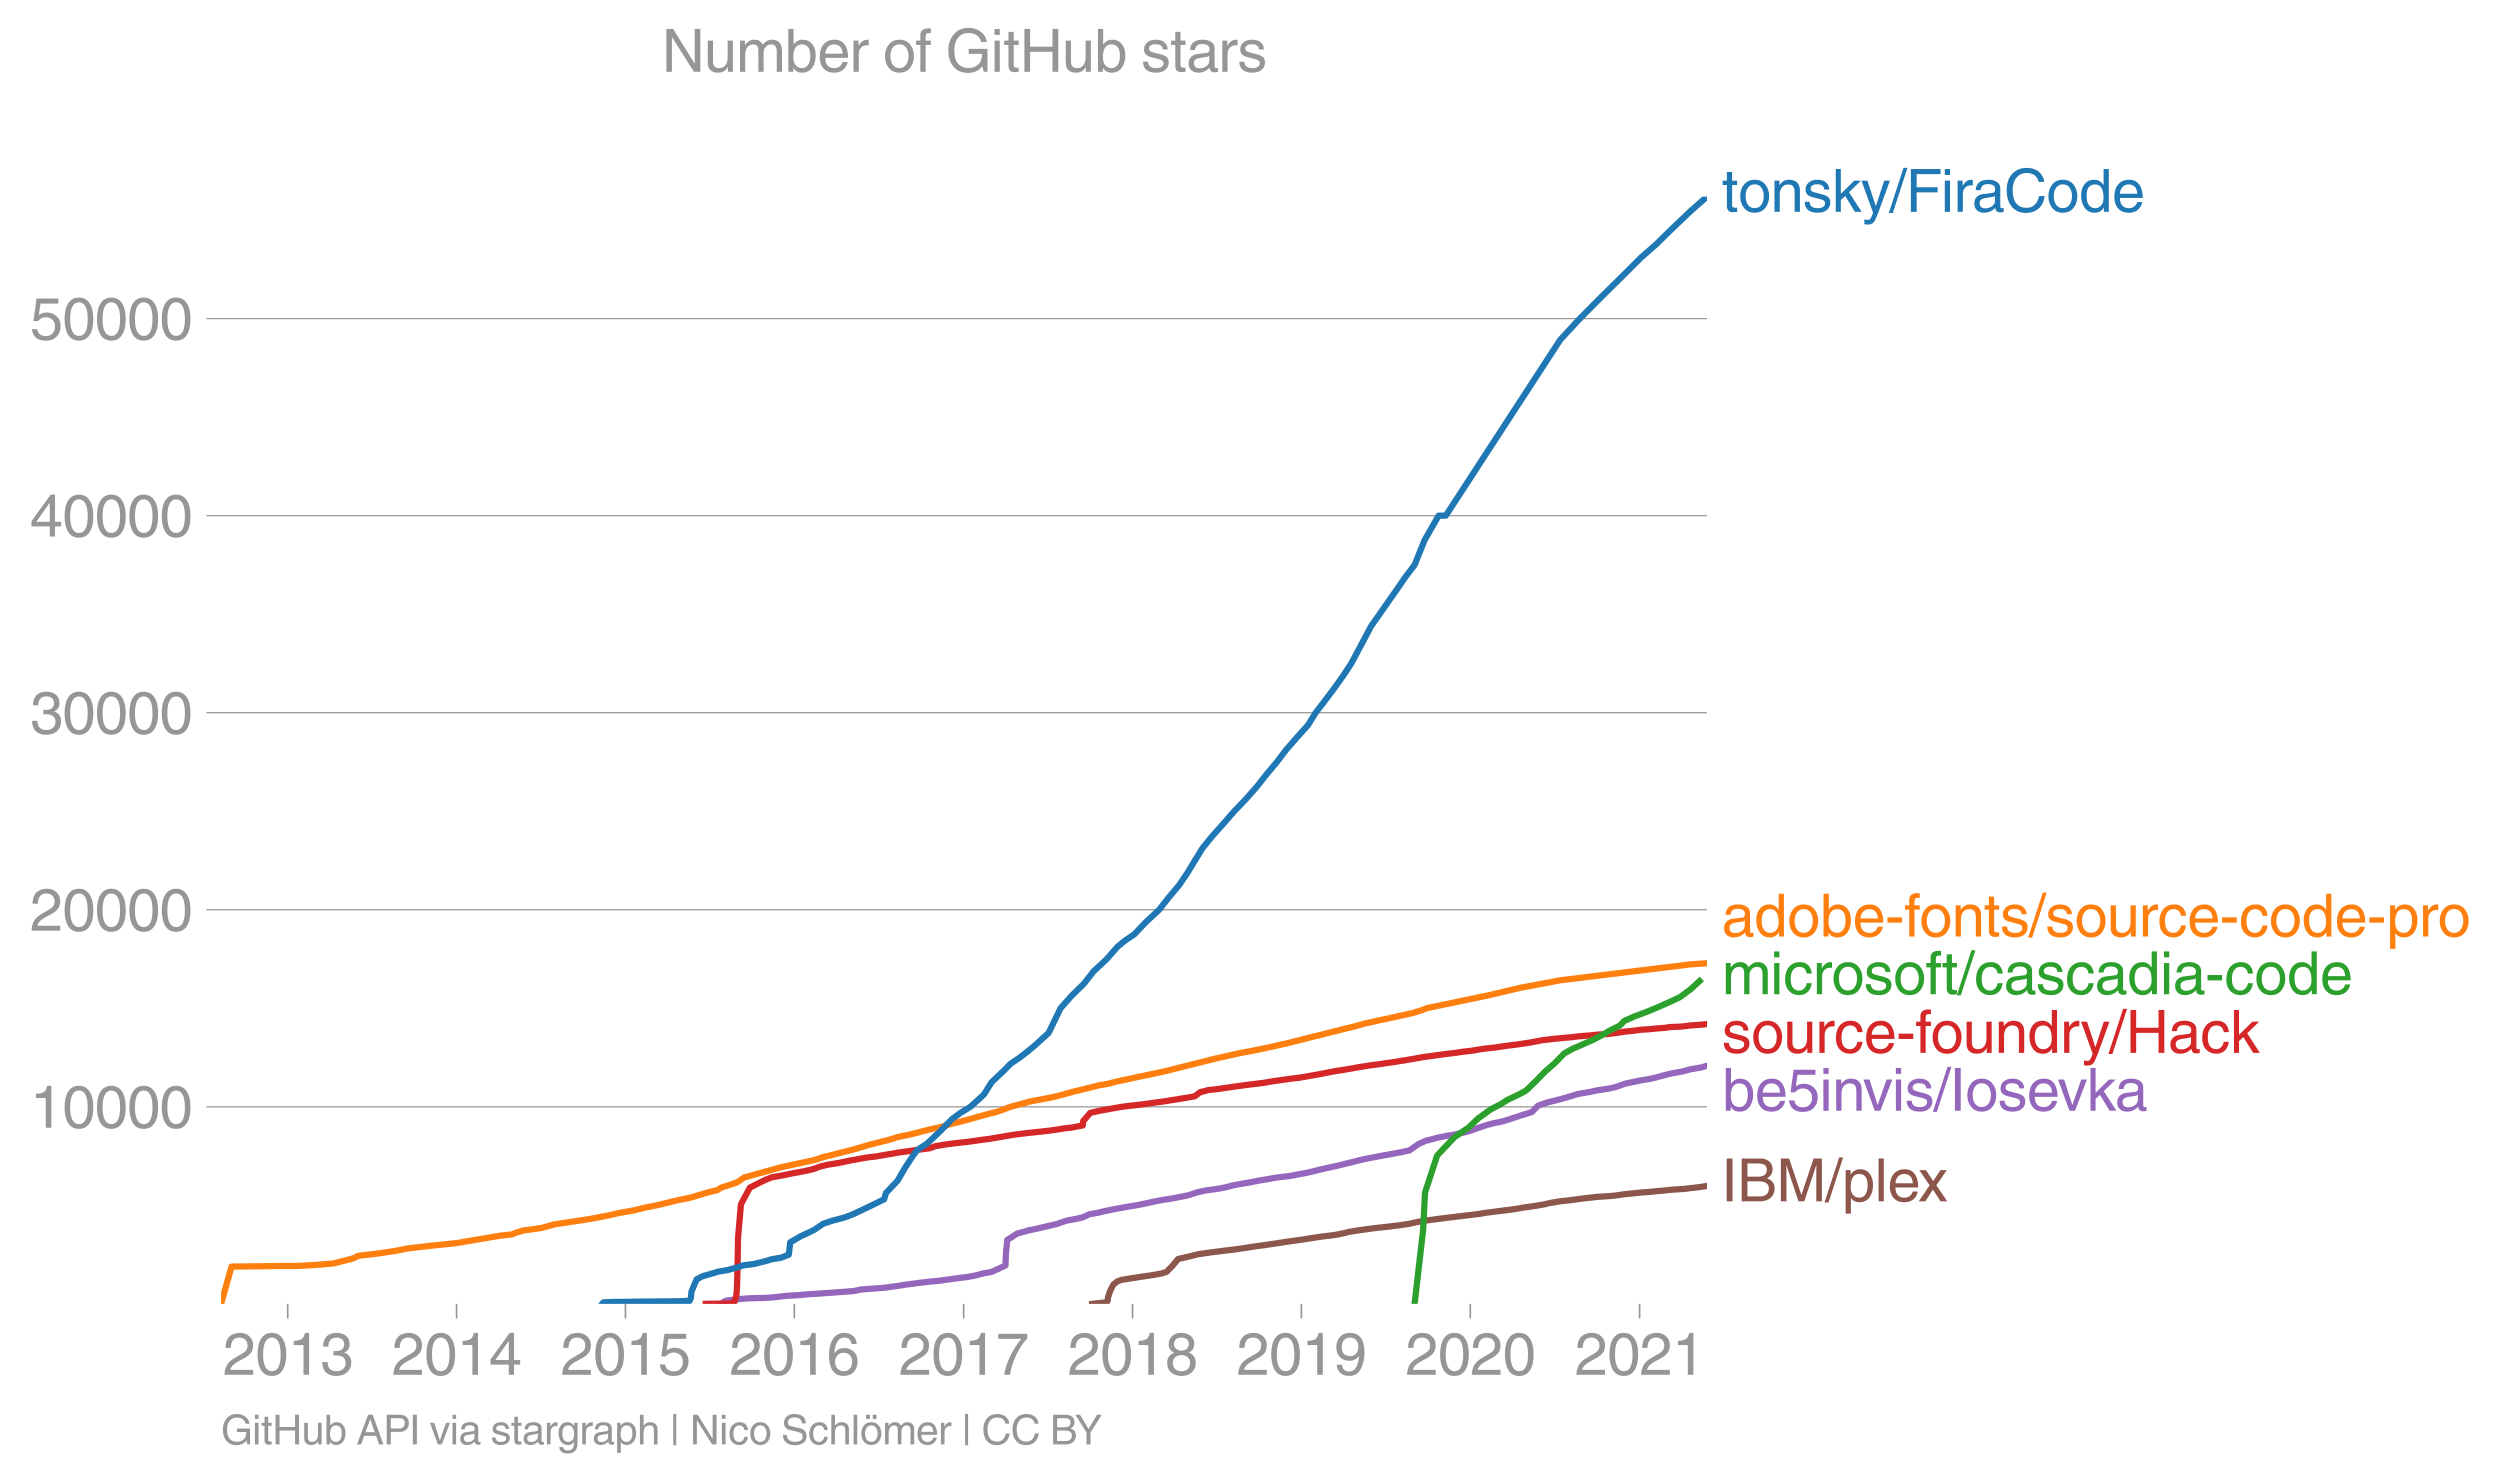 <svg height="475.301" viewBox="0 0 600.828 356.476" width="801.104" xmlns="http://www.w3.org/2000/svg" xmlns:xlink="http://www.w3.org/1999/xlink"><defs><style>*{stroke-linecap:butt;stroke-linejoin:round}</style></defs><g id="figure_1"><path d="M0 356.476h600.828V0H0z" style="fill:none" id="patch_1"/><g id="axes_1"><path d="M53.127 313.361h357.12V47.25H53.127z" style="fill:none" id="patch_2"/><path clip-path="url(#pe88dd076d2)" d="m262.478 313.361 1.673-.19 1.823-.193.245-.384.062-.772.5-1.539.777-1.54.952-.771 1.031-.384 2.444-.388 2.46-.384 2.596-.383 2.133-.384 1.207-.388 1.486-1.544 1.255-1.54 3.334-.771 1.555-.384 2.612-.388 3.006-.384 3.221-.383 2.588-.384 2.492-.388 2.845-.384 2.579-.384 2.427-.383 2.928-.389 2.35-.383 2.558-.384 3.13-.383 2.02-.389 1.567-.383 2.445-.389 2.802-.383 1.562-.195 1.857-.194 3.134-.383 2.604-.384 1.686-.384 2.271-.388 2.835-.383 3.097-.389 3.21-.383 3.216-.389 2.469-.383 3.009-.384 3.09-.384 2.244-.388 2.701-.384 2.374-.388 1.658-.384 2.382-.388 2.418-.265 1.847-.265 2.271-.275 2.461-.275 2.644-.156 1.671-.161 2.23-.322 2.004-.19 1.753-.194 2.158-.151 1.416-.156 2.08-.176 1.433-.175 3.29-.208 1.687-.213 2.274-.256 1.607-.256" style="fill:none;stroke:#8c564b;stroke-linecap:square;stroke-width:1.5" id="line2d_1"/><g id="matplotlib.axis_1"><g id="xtick_1"><g id="line2d_2"><defs><path d="M0 0v3.5" id="mf2383a4d80" style="stroke:#969696;stroke-width:.4"/></defs><use style="fill:#969696;stroke:#969696;stroke-width:.4" x="69.142" xlink:href="#mf2383a4d80" y="313.361"/></g><g style="fill:#969696" transform="matrix(.14 0 0 -.14 53.571 330.41)" id="text_1"><defs><path d="M281 2888q0 793 409 1202 410 410 1148 410 618 0 1012-375t394-969q0-462-227-780-226-317-667-557l-775-425q-684-375-775-863h2444V0H166q25 634 275 1056t781 728l806 469q322 185 469 383t147 545q0 344-241 578-240 235-650 235-453 0-678-299-225-298-231-807H281z" id="HelveticaWorld-Regular-32" transform="scale(.016)"/><path d="M2719 2188q0 903-239 1354-239 452-702 452-453 0-697-452-243-451-243-1354 0-875 240-1340 241-464 700-464 463 0 702 448 239 449 239 1356zm603 0q0-1107-400-1709-400-601-1144-601-772 0-1156 623-384 624-384 1687 0 1090 393 1701 394 611 1147 611 744 0 1144-608t400-1704z" id="HelveticaWorld-Regular-30" transform="scale(.016)"/><path d="M2297 0h-600v3194H647v447q550 18 818 176 269 158 391 683h441V0z" id="HelveticaWorld-Regular-31" transform="scale(.016)"/><path d="M1434 2559q141-12 294-12 397 0 626 183 230 183 230 554 0 300-214 505t-617 205q-447 0-655-263-207-262-220-703H325q0 703 369 1087 369 385 1084 385 635 0 1013-327 378-326 378-857 0-685-578-928v-13q750-256 750-1050 0-634-422-1041-422-406-1197-406-634 0-1044 333-409 333-459 1164h581q13-519 256-755 244-236 703-236 444 0 713 247t269 622q0 410-257 619-256 209-793 209-128 0-257-6v484z" id="HelveticaWorld-Regular-33" transform="scale(.016)"/></defs><use xlink:href="#HelveticaWorld-Regular-32"/><use x="55.615" xlink:href="#HelveticaWorld-Regular-30"/><use x="111.23" xlink:href="#HelveticaWorld-Regular-31"/><use x="166.846" xlink:href="#HelveticaWorld-Regular-33"/></g></g><g id="xtick_2"><use style="fill:#969696;stroke:#969696;stroke-width:.4" x="109.727" xlink:href="#mf2383a4d80" y="313.361" id="line2d_3"/><g style="fill:#969696" transform="matrix(.14 0 0 -.14 94.157 330.41)" id="text_2"><defs><path d="M678 1581h1447v2041h-12L678 1581zm2010-487V0h-563v1094H159v550l2063 2856h466V1581h659v-487h-659z" id="HelveticaWorld-Regular-34" transform="scale(.016)"/></defs><use xlink:href="#HelveticaWorld-Regular-32"/><use x="55.615" xlink:href="#HelveticaWorld-Regular-30"/><use x="111.23" xlink:href="#HelveticaWorld-Regular-31"/><use x="166.846" xlink:href="#HelveticaWorld-Regular-34"/></g></g><g id="xtick_3"><use style="fill:#969696;stroke:#969696;stroke-width:.4" x="150.312" xlink:href="#mf2383a4d80" y="313.361" id="line2d_4"/><g style="fill:#969696" transform="matrix(.14 0 0 -.14 134.742 330.41)" id="text_3"><defs><path d="M941 2619q372 281 872 281 606 0 1042-403t436-1038q0-690-421-1139-420-448-1179-448-660 0-1041 323-381 324-444 918h582q43-363 284-555t669-192q415 0 681 287 266 288 266 735 0 456-279 731-278 275-718 275-500 0-835-428l-484 25 337 2406h2332v-544H1131L941 2619z" id="HelveticaWorld-Regular-35" transform="scale(.016)"/></defs><use xlink:href="#HelveticaWorld-Regular-32"/><use x="55.615" xlink:href="#HelveticaWorld-Regular-30"/><use x="111.23" xlink:href="#HelveticaWorld-Regular-31"/><use x="166.846" xlink:href="#HelveticaWorld-Regular-35"/></g></g><g id="xtick_4"><use style="fill:#969696;stroke:#969696;stroke-width:.4" x="190.898" xlink:href="#mf2383a4d80" y="313.361" id="line2d_5"/><g style="fill:#969696" transform="matrix(.14 0 0 -.14 175.327 330.41)" id="text_4"><defs><path d="M903 1381q0-440 262-719 263-278 685-278 403 0 642 284 239 285 239 748 0 403-236 675t-670 272q-422 0-672-266t-250-716zm1766 1922q-63 344-255 517-192 174-520 174-519 0-791-507-272-506-278-1159l13-12q359 553 1068 553 566 0 988-375t422-1053q0-672-400-1118-400-445-1078-445-782 0-1188 556-406 557-406 1660 0 1062 415 1734 416 672 1247 672 538 0 910-321 372-320 403-876h-550z" id="HelveticaWorld-Regular-36" transform="scale(.016)"/></defs><use xlink:href="#HelveticaWorld-Regular-32"/><use x="55.615" xlink:href="#HelveticaWorld-Regular-30"/><use x="111.23" xlink:href="#HelveticaWorld-Regular-31"/><use x="166.846" xlink:href="#HelveticaWorld-Regular-36"/></g></g><g id="xtick_5"><use style="fill:#969696;stroke:#969696;stroke-width:.4" x="231.594" xlink:href="#mf2383a4d80" y="313.361" id="line2d_6"/><g style="fill:#969696" transform="matrix(.14 0 0 -.14 216.024 330.41)" id="text_5"><defs><path d="M238 4403h3109v-494q-641-653-1172-1766Q1644 1031 1497 0H878q94 850 622 1954 528 1105 1213 1899H238v550z" id="HelveticaWorld-Regular-37" transform="scale(.016)"/></defs><use xlink:href="#HelveticaWorld-Regular-32"/><use x="55.615" xlink:href="#HelveticaWorld-Regular-30"/><use x="111.23" xlink:href="#HelveticaWorld-Regular-31"/><use x="166.846" xlink:href="#HelveticaWorld-Regular-37"/></g></g><g id="xtick_6"><use style="fill:#969696;stroke:#969696;stroke-width:.4" x="272.18" xlink:href="#mf2383a4d80" y="313.361" id="line2d_7"/><g style="fill:#969696" transform="matrix(.14 0 0 -.14 256.609 330.41)" id="text_6"><defs><path d="M1766 2597q347 0 573 198 227 199 227 527 0 294-218 483-217 189-620 189-359 0-555-199-195-198-195-504 0-328 244-511t544-183zm6-484q-434 0-681-241t-247-591q0-403 250-650t712-247q410 0 655 247t245 657q0 350-245 587-245 238-689 238zm1378 1228q0-678-578-947 397-178 567-471 170-292 170-623 0-641-413-1032-412-390-1112-390-612 0-1076 336T244 1306q0 763 762 1082-609 243-609 875 0 531 361 884t1001 353q641 0 1016-333t375-826z" id="HelveticaWorld-Regular-38" transform="scale(.016)"/></defs><use xlink:href="#HelveticaWorld-Regular-32"/><use x="55.615" xlink:href="#HelveticaWorld-Regular-30"/><use x="111.23" xlink:href="#HelveticaWorld-Regular-31"/><use x="166.846" xlink:href="#HelveticaWorld-Regular-38"/></g></g><g id="xtick_7"><use style="fill:#969696;stroke:#969696;stroke-width:.4" x="312.765" xlink:href="#mf2383a4d80" y="313.361" id="line2d_8"/><g style="fill:#969696" transform="matrix(.14 0 0 -.14 297.194 330.41)" id="text_7"><defs><path d="M1766 2009q384 0 624 259 241 260 241 766 0 416-228 688t-681 272q-391 0-632-275-240-275-240-738 0-472 225-722t691-250zm-82-506q-640 0-1028 397-387 397-387 1056 0 666 390 1105 391 439 1057 439 775 0 1175-522t400-1565q0-1082-410-1809-409-726-1225-726-637 0-987 358t-350 845h565q25-337 220-536 196-198 540-198 487 0 737 434 250 435 344 1247l-12 13q-363-538-1029-538z" id="HelveticaWorld-Regular-39" transform="scale(.016)"/></defs><use xlink:href="#HelveticaWorld-Regular-32"/><use x="55.615" xlink:href="#HelveticaWorld-Regular-30"/><use x="111.23" xlink:href="#HelveticaWorld-Regular-31"/><use x="166.846" xlink:href="#HelveticaWorld-Regular-39"/></g></g><g id="xtick_8"><use style="fill:#969696;stroke:#969696;stroke-width:.4" x="353.35" xlink:href="#mf2383a4d80" y="313.361" id="line2d_9"/><g style="fill:#969696" transform="matrix(.14 0 0 -.14 337.78 330.41)" id="text_8"><use xlink:href="#HelveticaWorld-Regular-32"/><use x="55.615" xlink:href="#HelveticaWorld-Regular-30"/><use x="111.23" xlink:href="#HelveticaWorld-Regular-32"/><use x="166.846" xlink:href="#HelveticaWorld-Regular-30"/></g></g><g id="xtick_9"><use style="fill:#969696;stroke:#969696;stroke-width:.4" x="394.047" xlink:href="#mf2383a4d80" y="313.361" id="line2d_10"/><g style="fill:#969696" transform="matrix(.14 0 0 -.14 378.476 330.41)" id="text_9"><use xlink:href="#HelveticaWorld-Regular-32"/><use x="55.615" xlink:href="#HelveticaWorld-Regular-30"/><use x="111.23" xlink:href="#HelveticaWorld-Regular-32"/><use x="166.846" xlink:href="#HelveticaWorld-Regular-31"/></g></g></g><g id="matplotlib.axis_2"><g id="ytick_1"><path clip-path="url(#pe88dd076d2)" d="M53.127 266.007h357.12" style="fill:none;stroke:#969696;stroke-linecap:square;stroke-width:.3" id="line2d_11"/><g id="line2d_12"><defs><path d="M0 0h-3.5" id="mda3a64ea04" style="stroke:#969696;stroke-width:.3"/></defs><use style="fill:#969696;stroke:#969696;stroke-width:.3" x="53.127" xlink:href="#mda3a64ea04" y="266.007"/></g><g style="fill:#969696" transform="matrix(.14 0 0 -.14 7.2 271.031)" id="text_10"><use xlink:href="#HelveticaWorld-Regular-31"/><use x="55.615" xlink:href="#HelveticaWorld-Regular-30"/><use x="111.23" xlink:href="#HelveticaWorld-Regular-30"/><use x="166.846" xlink:href="#HelveticaWorld-Regular-30"/><use x="222.461" xlink:href="#HelveticaWorld-Regular-30"/></g></g><g id="ytick_2"><path clip-path="url(#pe88dd076d2)" d="M53.127 218.647h357.12" style="fill:none;stroke:#969696;stroke-linecap:square;stroke-width:.3" id="line2d_13"/><use style="fill:#969696;stroke:#969696;stroke-width:.3" x="53.127" xlink:href="#mda3a64ea04" y="218.647" id="line2d_14"/><g style="fill:#969696" transform="matrix(.14 0 0 -.14 7.2 223.672)" id="text_11"><use xlink:href="#HelveticaWorld-Regular-32"/><use x="55.615" xlink:href="#HelveticaWorld-Regular-30"/><use x="111.23" xlink:href="#HelveticaWorld-Regular-30"/><use x="166.846" xlink:href="#HelveticaWorld-Regular-30"/><use x="222.461" xlink:href="#HelveticaWorld-Regular-30"/></g></g><g id="ytick_3"><path clip-path="url(#pe88dd076d2)" d="M53.127 171.288h357.12" style="fill:none;stroke:#969696;stroke-linecap:square;stroke-width:.3" id="line2d_15"/><use style="fill:#969696;stroke:#969696;stroke-width:.3" x="53.127" xlink:href="#mda3a64ea04" y="171.288" id="line2d_16"/><g style="fill:#969696" transform="matrix(.14 0 0 -.14 7.2 176.313)" id="text_12"><use xlink:href="#HelveticaWorld-Regular-33"/><use x="55.615" xlink:href="#HelveticaWorld-Regular-30"/><use x="111.23" xlink:href="#HelveticaWorld-Regular-30"/><use x="166.846" xlink:href="#HelveticaWorld-Regular-30"/><use x="222.461" xlink:href="#HelveticaWorld-Regular-30"/></g></g><g id="ytick_4"><path clip-path="url(#pe88dd076d2)" d="M53.127 123.929h357.12" style="fill:none;stroke:#969696;stroke-linecap:square;stroke-width:.3" id="line2d_17"/><use style="fill:#969696;stroke:#969696;stroke-width:.3" x="53.127" xlink:href="#mda3a64ea04" y="123.929" id="line2d_18"/><g style="fill:#969696" transform="matrix(.14 0 0 -.14 7.2 128.954)" id="text_13"><use xlink:href="#HelveticaWorld-Regular-34"/><use x="55.615" xlink:href="#HelveticaWorld-Regular-30"/><use x="111.23" xlink:href="#HelveticaWorld-Regular-30"/><use x="166.846" xlink:href="#HelveticaWorld-Regular-30"/><use x="222.461" xlink:href="#HelveticaWorld-Regular-30"/></g></g><g id="ytick_5"><path clip-path="url(#pe88dd076d2)" d="M53.127 76.57h357.12" style="fill:none;stroke:#969696;stroke-linecap:square;stroke-width:.3" id="line2d_19"/><use style="fill:#969696;stroke:#969696;stroke-width:.3" x="53.127" xlink:href="#mda3a64ea04" y="76.57" id="line2d_20"/><g style="fill:#969696" transform="matrix(.14 0 0 -.14 7.2 81.594)" id="text_14"><use xlink:href="#HelveticaWorld-Regular-35"/><use x="55.615" xlink:href="#HelveticaWorld-Regular-30"/><use x="111.23" xlink:href="#HelveticaWorld-Regular-30"/><use x="166.846" xlink:href="#HelveticaWorld-Regular-30"/><use x="222.461" xlink:href="#HelveticaWorld-Regular-30"/></g></g></g><path clip-path="url(#pe88dd076d2)" d="m173.195 313.361 1.22-.767 3.157-.383 2.453-.19 1.714-.047 2.027-.048 1.787-.1 3.258-.383 3.274-.19 1.996-.193 3.107-.19 2.61-.194 2.772-.194 2.557-.194 1.822-.384 2.553-.19 2.817-.193 2.795-.384 2.446-.384 2.93-.383 3.241-.384 2.162-.19 1.199-.194 2.963-.388 2.887-.383 1.872-.384 1.396-.384 2.113-.383 3.322-1.54.124-3.073.312-3.074 2.386-1.534 2.764-.767 1.883-.384 1.618-.388 3.296-.768 2.187-.767 1.988-.383 1.875-.384 1.65-.772 2.148-.384 1.559-.383 1.882-.384 2-.383 2.189-.384 2.322-.384 1.757-.383 1.78-.389 1.964-.383 2.539-.384 1.925-.383 1.846-.384 2.35-.767 1.858-.384 2.87-.388 1.98-.384 1.389-.383 1.932-.384 2.415-.384 1.872-.383 2.193-.384 2.2-.383 3.274-.389 1.952-.383 2.162-.384 3.134-.767 1.655-.384 1.827-.383 3.187-.772 3.042-.768 1.767-.383 2.009-.384 2.011-.383 2.165-.384 1.98-.384 1.862-.388 2.186-1.535 1.704-.767 2.969-.772 1.884-.383 2.274-.384 3.256-.767 2.126-.767 2.345-.772 1.482-.384 1.897-.384 2.522-.767 2.288-.767 2.488-.772 1.476-1.534 2.23-.768 3.113-.772 2.147-.634 2.164-.64 2.583-.445 2.1-.445 2.58-.388 1.796-.393 2.162-.782 1.821-.398 1.946-.397 2.057-.337 1.532-.34 1.685-.465 1.807-.464 2.955-.554 2.053-.554 2.564-.417 1.322-.421" style="fill:none;stroke:#9467bd;stroke-linecap:square;stroke-width:1.5" id="line2d_21"/><path clip-path="url(#pe88dd076d2)" d="m169.612 313.361 1.145-.028 2.622-.033 2.54-.062.047-.123.54-.25.126-.498.349-1 .14-1.993.108-3.993.15-7.984.697-7.98 2.137-3.993 1.948-.994 2.066-1 1.296-.497 2.79-.502 2.427-.497 2.725-.502 2.11-.498 1.25-.497 1.95-.497 3.096-.502 2.254-.497 2.743-.498 1.401-.246 2.098-.25 2.93-.503 2.935-.497 1.876-.246 1.568-.251 1.87-.247 1.932-.25 1.293-.503 3.092-.497 2.14-.251 2.238-.251 1.843-.246 1.684-.251 2.032-.251 1.42-.251 2.959-.498 1.428-.246 1.96-.25 2.154-.247 2.37-.251 2.199-.251 1.762-.251 1.496-.246 2.082-.251 2.606-.502.07-1 1.701-1.994 2.095-.497 2.788-.502 2.865-.497 2.05-.251 2.203-.251 1.926-.246 1.693-.251 1.877-.247 1.566-.25 3.075-.498 2.989-.502 1.313-1 1.926-.496 2.231-.251 1.702-.251 1.746-.247 1.742-.25 1.836-.247 1.976-.251 2.059-.246 1.443-.251 1.532-.251 1.832-.251 1.665-.247 2.2-.25 2.898-.503 2.692-.497 2.57-.502 3.139-.497 2.74-.497 3.133-.498 2.06-.25 1.549-.252 1.778-.246 1.59-.251 3.022-.502 2.734-.497 1.98-.251 1.778-.251 1.819-.247 2.128-.25 1.651-.247 2.143-.25 2.997-.498 2.487-.251 1.624-.251 1.795-.246 2.009-.251 3.306-.502 2.532-.498 2.075-.25 2.376-.252 2.516-.222 1.852-.228 2.58-.203 1.984-.209 2.747-.18 1.53-.18 2.367-.364 2.164-.218 1.599-.223 2.24-.151 1.37-.152 2.33-.175 1.098-.18 2.584-.1.899-.099 1.557-.199 2.396-.16 1.484-.162" style="fill:none;stroke:#d62728;stroke-linecap:square;stroke-width:1.5" id="line2d_22"/><g style="fill:#1f77b4" transform="matrix(.14 0 0 -.14 413.818 50.91)" id="text_15"><defs><path d="M1100 2881V703q0-128 70-195 71-67 252-67h216V0q-307-44-422-44-353 0-516 169-162 169-162 547v2209H84v466h454v934h562v-934h538v-466h-538z" id="HelveticaWorld-Regular-74" transform="scale(.016)"/><path d="M813 1678q0-559 253-920t718-361q482 0 732 378t250 903q0 531-250 901-250 371-732 371-446 0-709-349-262-348-262-923zm-575 0q0 747 415 1256 416 510 1131 510 732 0 1144-516 413-515 413-1250 0-737-410-1256Q2522-97 1784-97q-709 0-1128 503-418 503-418 1272z" id="HelveticaWorld-Regular-6f" transform="scale(.016)"/><path d="M3150 0h-566v2059q0 475-166 677-165 202-549 202-378 0-632-288-253-287-253-825V0H422v3347h531v-472h13q397 569 1012 569 569 0 870-302 302-301 302-864V0z" id="HelveticaWorld-Regular-6e" transform="scale(.016)"/><path d="M2309 2394q-12 300-214 431-201 131-579 131-275 0-471-122-195-121-195-350 0-181 115-267 116-86 501-183l556-140q506-128 723-327 218-198 218-554 0-494-361-802T1638-97Q934-97 573 195q-360 293-367 880h544q13-347 230-516 217-168 651-168 353 0 561 140 208 141 208 391 0 178-135 284-134 107-531 197l-653 160q-397 100-586 298t-189 514q0 494 353 781 354 288 922 288 607 0 930-296 323-295 342-754h-544z" id="HelveticaWorld-Regular-73" transform="scale(.016)"/><path d="M3200 0h-722L1434 1691l-468-422V0H422v4594h544V1931l1440 1416h716L1844 2100 3200 0z" id="HelveticaWorld-Regular-6b" transform="scale(.016)"/><path d="M2497 3347h612L1913 63q-32-88-63-166-272-725-469-995-197-271-637-271-231 0-378 50v513q159-57 350-57 206 0 301 130 96 130 283 636L56 3347h635l897-2725h12l897 2725z" id="HelveticaWorld-Regular-79" transform="scale(.016)"/><path d="M319-122h-428l1575 4838h422L319-122z" id="HelveticaWorld-Regular-2f" transform="scale(.016)"/><path d="M1141 0H519v4594h3181v-550H1141V2638h2250v-550H1141V0z" id="HelveticaWorld-Regular-46" transform="scale(.016)"/><path d="M422 3956v638h562v-638H422zM984 0H422v3347h562V0z" id="HelveticaWorld-Regular-69" transform="scale(.016)"/><path d="M984 0H422v3347h531v-556h13q365 653 940 653 91 0 147-19v-584h-209q-378 0-619-257-241-256-241-637V0z" id="HelveticaWorld-Regular-72" transform="scale(.016)"/><path d="M2456 1709q-62-65-245-106-183-40-683-106-369-44-542-182-173-137-173-362 0-275 146-428 147-153 469-153 403 0 715 229 313 230 313 558v550zM397 2328q19 566 367 841 349 275 1014 275 531 0 890-241 360-240 360-694V581q0-197 178-197 72 0 185 25V0q-153-63-319-63-288 0-429 123-140 124-146 387Q2016-97 1288-97q-475 0-763 269-287 269-287 700 0 441 250 712 250 272 728 329l993 121q269 41 269 397 0 263-195 403-195 141-592 141-353 0-543-156-189-156-226-491H397z" id="HelveticaWorld-Regular-61" transform="scale(.016)"/><path d="M3713 3213q-104 468-434 710-329 243-854 243-678 0-1091-493-412-492-412-1329 0-969 390-1443 391-473 1132-473 487 0 838 323 352 324 474 940h603q-121-885-671-1349T2350-122q-941 0-1505 647T281 2322q0 1109 589 1751 589 643 1555 643 800 0 1297-413 497-412 591-1090h-600z" id="HelveticaWorld-Regular-43" transform="scale(.016)"/><path d="M838 1684q0-621 246-957 247-336 657-336 390 0 652 287 263 288 263 838 0 706-224 1064-223 358-679 358-434 0-675-285-240-284-240-969zM3225 0h-531v459h-13Q2363-97 1716-97q-697 0-1079 531-381 532-381 1338 0 744 378 1208 379 464 1016 464 628 0 1000-569l13 38v1681h562V0z" id="HelveticaWorld-Regular-64" transform="scale(.016)"/><path d="M2719 1941q-44 543-288 770-243 227-647 227-409 0-661-288-251-287-267-709h1863zm537-891q-93-519-509-859-366-288-963-294-703 6-1116 461-412 455-412 1223 0 882 425 1372 425 491 1182 491 678 0 1059-507 381-506 381-1446H856q0-525 244-813 244-287 731-287 344 0 591 207 247 208 272 452h562z" id="HelveticaWorld-Regular-65" transform="scale(.016)"/></defs><use xlink:href="#HelveticaWorld-Regular-74"/><use x="27.686" xlink:href="#HelveticaWorld-Regular-6f"/><use x="83.594" xlink:href="#HelveticaWorld-Regular-6e"/><use x="138.77" xlink:href="#HelveticaWorld-Regular-73"/><use x="188.77" xlink:href="#HelveticaWorld-Regular-6b"/><use x="238.77" xlink:href="#HelveticaWorld-Regular-79"/><use x="288.379" xlink:href="#HelveticaWorld-Regular-2f"/><use x="316.162" xlink:href="#HelveticaWorld-Regular-46"/><use x="375.928" xlink:href="#HelveticaWorld-Regular-69"/><use x="397.949" xlink:href="#HelveticaWorld-Regular-72"/><use x="429.518" xlink:href="#HelveticaWorld-Regular-61"/><use x="484.449" xlink:href="#HelveticaWorld-Regular-43"/><use x="556.764" xlink:href="#HelveticaWorld-Regular-6f"/><use x="612.672" xlink:href="#HelveticaWorld-Regular-64"/><use x="669.654" xlink:href="#HelveticaWorld-Regular-65"/></g><g style="fill:#ff7f0e" transform="matrix(.14 0 0 -.14 413.818 225.077)" id="text_16"><defs><path d="M2778 1684q0 672-238 963-237 291-677 291-447-7-676-349-228-342-228-989 0-659 275-934t641-275q416 0 659 342 244 342 244 951zM422 0v4594h562V2925h13q359 519 969 519 625 0 1009-464t384-1208q0-838-388-1354Q2584-97 1888-97q-613 0-922 513h-13V0H422z" id="HelveticaWorld-Regular-62" transform="scale(.016)"/><path d="M1850 1484H281v575h1569v-575z" id="HelveticaWorld-Regular-2d" transform="scale(.016)"/><path d="M1100 2881V0H538v2881H78v466h460v575q0 378 229 557 230 180 642 180 141 0 254-12v-506q-100 12-229 12-187 0-261-92-73-92-73-298v-416h563v-466h-563z" id="HelveticaWorld-Regular-66" transform="scale(.016)"/><path d="M391 3347h562V1125q0-369 167-552 168-182 480-182 434 0 678 307 244 308 244 805v1844h562V0h-531v488l-12 12Q2222-97 1478-97q-481 0-784 262-303 263-303 776v2406z" id="HelveticaWorld-Regular-75" transform="scale(.016)"/><path d="M2534 2222q-121 716-793 716-416 0-669-333t-253-927q0-647 234-967 235-320 681-320 300 0 519 220t281 573h544q-84-621-439-951T1722-97q-659 0-1081 451-422 452-422 1227 0 850 422 1356 422 507 1184 507 556 0 886-333t367-889h-544z" id="HelveticaWorld-Regular-63" transform="scale(.016)"/><path d="M959 1516q0-538 262-832 263-293 654-293 428 0 665 348 238 349 238 945 0 654-228 954t-687 300q-447 0-676-352-228-352-228-1070zM422 3347h531v-472h13q359 569 1000 569 647 0 1020-471 373-470 373-1201 0-819-381-1344T1888-97q-582 0-891 450h-13v-1678H422v4672z" id="HelveticaWorld-Regular-70" transform="scale(.016)"/></defs><use xlink:href="#HelveticaWorld-Regular-61"/><use x="54.932" xlink:href="#HelveticaWorld-Regular-64"/><use x="111.914" xlink:href="#HelveticaWorld-Regular-6f"/><use x="167.822" xlink:href="#HelveticaWorld-Regular-62"/><use x="224.316" xlink:href="#HelveticaWorld-Regular-65"/><use x="279.736" xlink:href="#HelveticaWorld-Regular-2d"/><use x="313.037" xlink:href="#HelveticaWorld-Regular-66"/><use x="338.723" xlink:href="#HelveticaWorld-Regular-6f"/><use x="394.631" xlink:href="#HelveticaWorld-Regular-6e"/><use x="449.807" xlink:href="#HelveticaWorld-Regular-74"/><use x="477.492" xlink:href="#HelveticaWorld-Regular-73"/><use x="527.492" xlink:href="#HelveticaWorld-Regular-2f"/><use x="555.275" xlink:href="#HelveticaWorld-Regular-73"/><use x="605.275" xlink:href="#HelveticaWorld-Regular-6f"/><use x="661.184" xlink:href="#HelveticaWorld-Regular-75"/><use x="715.969" xlink:href="#HelveticaWorld-Regular-72"/><use x="747.537" xlink:href="#HelveticaWorld-Regular-63"/><use x="798.807" xlink:href="#HelveticaWorld-Regular-65"/><use x="854.227" xlink:href="#HelveticaWorld-Regular-2d"/><use x="887.527" xlink:href="#HelveticaWorld-Regular-63"/><use x="938.797" xlink:href="#HelveticaWorld-Regular-6f"/><use x="994.705" xlink:href="#HelveticaWorld-Regular-64"/><use x="1051.688" xlink:href="#HelveticaWorld-Regular-65"/><use x="1107.107" xlink:href="#HelveticaWorld-Regular-2d"/><use x="1140.408" xlink:href="#HelveticaWorld-Regular-70"/><use x="1196.902" xlink:href="#HelveticaWorld-Regular-72"/><use x="1228.471" xlink:href="#HelveticaWorld-Regular-6f"/></g><g style="fill:#2ca02c" transform="matrix(.14 0 0 -.14 413.818 238.944)" id="text_17"><defs><path d="M422 3347h531v-472h13q378 569 1012 569 628 0 891-544 240 294 465 419t557 125q434 0 735-285 302-284 302-843V0h-562v2163q0 390-147 582-147 193-475 193-331 0-560-269-228-269-228-628V0h-562v2316q0 290-135 456-134 166-390 166-403 0-644-300t-241-813V0H422v3347z" id="HelveticaWorld-Regular-6d" transform="scale(.016)"/></defs><use xlink:href="#HelveticaWorld-Regular-6d"/><use x="83.008" xlink:href="#HelveticaWorld-Regular-69"/><use x="105.029" xlink:href="#HelveticaWorld-Regular-63"/><use x="156.299" xlink:href="#HelveticaWorld-Regular-72"/><use x="187.867" xlink:href="#HelveticaWorld-Regular-6f"/><use x="243.775" xlink:href="#HelveticaWorld-Regular-73"/><use x="293.775" xlink:href="#HelveticaWorld-Regular-6f"/><use x="349.684" xlink:href="#HelveticaWorld-Regular-66"/><use x="377.369" xlink:href="#HelveticaWorld-Regular-74"/><use x="405.055" xlink:href="#HelveticaWorld-Regular-2f"/><use x="432.838" xlink:href="#HelveticaWorld-Regular-63"/><use x="484.107" xlink:href="#HelveticaWorld-Regular-61"/><use x="539.039" xlink:href="#HelveticaWorld-Regular-73"/><use x="589.039" xlink:href="#HelveticaWorld-Regular-63"/><use x="640.309" xlink:href="#HelveticaWorld-Regular-61"/><use x="695.24" xlink:href="#HelveticaWorld-Regular-64"/><use x="752.223" xlink:href="#HelveticaWorld-Regular-69"/><use x="774.244" xlink:href="#HelveticaWorld-Regular-61"/><use x="829.176" xlink:href="#HelveticaWorld-Regular-2d"/><use x="862.477" xlink:href="#HelveticaWorld-Regular-63"/><use x="913.746" xlink:href="#HelveticaWorld-Regular-6f"/><use x="969.654" xlink:href="#HelveticaWorld-Regular-64"/><use x="1026.637" xlink:href="#HelveticaWorld-Regular-65"/></g><g style="fill:#d62728" transform="matrix(.14 0 0 -.14 413.818 253.03)" id="text_18"><defs><path d="M4153 0h-622v2144H1131V0H519v4594h612V2694h2400v1900h622V0z" id="HelveticaWorld-Regular-48" transform="scale(.016)"/></defs><use xlink:href="#HelveticaWorld-Regular-73"/><use x="50" xlink:href="#HelveticaWorld-Regular-6f"/><use x="105.908" xlink:href="#HelveticaWorld-Regular-75"/><use x="160.693" xlink:href="#HelveticaWorld-Regular-72"/><use x="192.262" xlink:href="#HelveticaWorld-Regular-63"/><use x="243.531" xlink:href="#HelveticaWorld-Regular-65"/><use x="298.951" xlink:href="#HelveticaWorld-Regular-2d"/><use x="332.252" xlink:href="#HelveticaWorld-Regular-66"/><use x="357.938" xlink:href="#HelveticaWorld-Regular-6f"/><use x="413.846" xlink:href="#HelveticaWorld-Regular-75"/><use x="468.631" xlink:href="#HelveticaWorld-Regular-6e"/><use x="523.807" xlink:href="#HelveticaWorld-Regular-64"/><use x="580.789" xlink:href="#HelveticaWorld-Regular-72"/><use x="615.732" xlink:href="#HelveticaWorld-Regular-79"/><use x="665.342" xlink:href="#HelveticaWorld-Regular-2f"/><use x="693.125" xlink:href="#HelveticaWorld-Regular-48"/><use x="766.123" xlink:href="#HelveticaWorld-Regular-61"/><use x="821.055" xlink:href="#HelveticaWorld-Regular-63"/><use x="872.324" xlink:href="#HelveticaWorld-Regular-6b"/></g><g style="fill:#9467bd" transform="matrix(.14 0 0 -.14 413.818 266.944)" id="text_19"><defs><path d="M2522 3347h616L1863 0h-604L38 3347h653l872-2725h12l947 2725z" id="HelveticaWorld-Regular-76" transform="scale(.016)"/><path d="M1141 0H519v4594h622V0z" id="HelveticaWorld-Regular-49" transform="scale(.016)"/></defs><use xlink:href="#HelveticaWorld-Regular-62"/><use x="56.494" xlink:href="#HelveticaWorld-Regular-65"/><use x="111.914" xlink:href="#HelveticaWorld-Regular-35"/><use x="167.529" xlink:href="#HelveticaWorld-Regular-69"/><use x="189.551" xlink:href="#HelveticaWorld-Regular-6e"/><use x="242.352" xlink:href="#HelveticaWorld-Regular-76"/><use x="291.961" xlink:href="#HelveticaWorld-Regular-69"/><use x="313.982" xlink:href="#HelveticaWorld-Regular-73"/><use x="363.982" xlink:href="#HelveticaWorld-Regular-2f"/><use x="391.766" xlink:href="#HelveticaWorld-Regular-49"/><use x="417.547" xlink:href="#HelveticaWorld-Regular-6f"/><use x="473.455" xlink:href="#HelveticaWorld-Regular-73"/><use x="523.455" xlink:href="#HelveticaWorld-Regular-65"/><use x="576.5" xlink:href="#HelveticaWorld-Regular-76"/><use x="626.109" xlink:href="#HelveticaWorld-Regular-6b"/><use x="674.859" xlink:href="#HelveticaWorld-Regular-61"/></g><g style="fill:#8c564b" transform="matrix(.14 0 0 -.14 413.818 288.721)" id="text_20"><defs><path d="M519 4594h2015q594 0 947-322t353-834q0-310-155-565-154-254-460-395 428-162 629-431 202-269 202-691 0-593-428-975Q3194 0 2491 0H519v4594zm612-4063h1325q488 0 731 226 244 227 244 612 0 390-272 582-271 193-803 193H1131V531zm0 2119h1128q494 0 724 179 230 180 230 562 0 328-218 500-217 172-729 172H1131V2650z" id="HelveticaWorld-Regular-42" transform="scale(.016)"/><path d="M4319 0v2713q0 53 6 520t6 626h-18L3028 0h-615L1125 3853h-19q0-231 6-659 7-428 7-481V0H519v4594h887L2713 709h18l1300 3885h891V0h-603z" id="HelveticaWorld-Regular-4d" transform="scale(.016)"/><path d="M984 0H422v4594h562V0z" id="HelveticaWorld-Regular-6c" transform="scale(.016)"/><path d="M3138 0h-725l-825 1259L781 0H72l1169 1722L128 3347h716l775-1178 781 1178h684L1959 1722 3138 0z" id="HelveticaWorld-Regular-78" transform="scale(.016)"/></defs><use xlink:href="#HelveticaWorld-Regular-49"/><use x="25.781" xlink:href="#HelveticaWorld-Regular-42"/><use x="92.969" xlink:href="#HelveticaWorld-Regular-4d"/><use x="177.979" xlink:href="#HelveticaWorld-Regular-2f"/><use x="205.762" xlink:href="#HelveticaWorld-Regular-70"/><use x="262.256" xlink:href="#HelveticaWorld-Regular-6c"/><use x="284.277" xlink:href="#HelveticaWorld-Regular-65"/><use x="336.822" xlink:href="#HelveticaWorld-Regular-78"/></g><g style="fill:#969696" transform="matrix(.097 0 0 -.097 53.127 347.137)" id="text_21"><defs><path d="M2463 2456h2018V0h-403l-150 594q-294-375-691-546-396-170-824-170-691 0-1155 301-464 302-721 833-256 532-256 1326 0 990 589 1684t1586 694q744 0 1300-416 557-416 647-1100h-600q-109 453-462 709-353 257-916 257-678 0-1091-511-412-511-412-1352 0-978 409-1436 410-458 1119-458 463 0 783 183t492 497q172 314 172 836H2463v531z" id="HelveticaWorld-Regular-47" transform="scale(.016)"/><path d="m2816 1888-678 2021h-13l-737-2021h1428zm-1619-550L716 0H78l1728 4594h703L4172 0h-678l-453 1338H1197z" id="HelveticaWorld-Regular-41" transform="scale(.016)"/><path d="M1141 2472h1234q466 0 700 204 234 205 234 621 0 372-225 569t-684 197H1141V2472zm0-2472H519v4594h2065q616 0 991-358t375-933q0-597-363-980-362-382-1003-382H1141V0z" id="HelveticaWorld-Regular-50" transform="scale(.016)"/><path d="M831 1684q0-615 244-954t659-339q404 0 660 293 256 294 256 832 0 706-224 1064-223 358-679 358-459 0-688-305-228-305-228-949zM3188 191q0-807-388-1203-387-397-1169-397-562 0-895 259T353-409h563q43-244 226-388t530-144q472 0 712 254 241 253 241 821v238h-12Q2297-97 1722-97q-716 0-1094 528T250 1772q0 744 381 1208 382 464 1013 464 634 0 1000-569h12v472h532V191z" id="HelveticaWorld-Regular-67" transform="scale(.016)"/><path d="M3150 0h-566v2188q0 403-156 576-156 174-509 174-435 0-685-282-250-281-250-831V0H422v4594h562V2900h13q384 544 981 544 550 0 861-288 311-287 311-878V0z" id="HelveticaWorld-Regular-68" transform="scale(.016)"/><path d="M603 4716h466V-122H603v4838z" id="HelveticaWorld-Regular-7c" transform="scale(.016)"/><path d="M3559 4594h600V0h-690L1125 3713h-12V0H519v4594h728L3547 884h12v3710z" id="HelveticaWorld-Regular-4e" transform="scale(.016)"/><path d="M3225 3250q-19 438-327 686-307 248-810 248-507 0-779-208-271-207-271-598 0-209 118-359 119-150 425-222l1313-300q531-116 787-440 257-323 257-788 0-681-500-1036T2138-122q-610 0-962 156-351 157-623 497-272 341-272 953h582q0-512 340-794 341-281 928-281 569 0 886 202t317 573q0 338-189 505t-739 295l-990 232q-494 112-738 392t-244 689q0 619 417 1019 418 400 1165 400 843 0 1301-352 458-351 492-1114h-584z" id="HelveticaWorld-Regular-53" transform="scale(.016)"/><path d="M813 1678q0-559 253-920t718-361q482 0 732 378t250 903q0 531-250 901-250 371-732 371-446 0-709-349-262-348-262-923zm-575 0q0 747 415 1256 416 510 1131 510 732 0 1144-516 413-515 413-1250 0-737-410-1256Q2522-97 1784-97q-709 0-1128 503-418 503-418 1272zm2351 2266h-575v650h575v-650zm-1038 0H976v650h575v-650z" id="HelveticaWorld-Regular-f6" transform="scale(.016)"/><path d="M2388 0h-622v1850L31 4594h725l1319-2206 1316 2206h731L2388 1850V0z" id="HelveticaWorld-Regular-59" transform="scale(.016)"/></defs><use xlink:href="#HelveticaWorld-Regular-47"/><use x="77.1" xlink:href="#HelveticaWorld-Regular-69"/><use x="99.121" xlink:href="#HelveticaWorld-Regular-74"/><use x="126.807" xlink:href="#HelveticaWorld-Regular-48"/><use x="199.805" xlink:href="#HelveticaWorld-Regular-75"/><use x="254.59" xlink:href="#HelveticaWorld-Regular-62"/><use x="311.084" xlink:href="#HelveticaWorld-Regular-20"/><use x="335.498" xlink:href="#HelveticaWorld-Regular-41"/><use x="402.197" xlink:href="#HelveticaWorld-Regular-50"/><use x="466.846" xlink:href="#HelveticaWorld-Regular-49"/><use x="492.627" xlink:href="#HelveticaWorld-Regular-20"/><use x="517.041" xlink:href="#HelveticaWorld-Regular-76"/><use x="566.65" xlink:href="#HelveticaWorld-Regular-69"/><use x="588.672" xlink:href="#HelveticaWorld-Regular-61"/><use x="643.604" xlink:href="#HelveticaWorld-Regular-20"/><use x="668.018" xlink:href="#HelveticaWorld-Regular-73"/><use x="718.018" xlink:href="#HelveticaWorld-Regular-74"/><use x="745.703" xlink:href="#HelveticaWorld-Regular-61"/><use x="800.635" xlink:href="#HelveticaWorld-Regular-72"/><use x="832.203" xlink:href="#HelveticaWorld-Regular-67"/><use x="888.111" xlink:href="#HelveticaWorld-Regular-72"/><use x="919.68" xlink:href="#HelveticaWorld-Regular-61"/><use x="974.611" xlink:href="#HelveticaWorld-Regular-70"/><use x="1031.105" xlink:href="#HelveticaWorld-Regular-68"/><use x="1086.281" xlink:href="#HelveticaWorld-Regular-20"/><use x="1110.695" xlink:href="#HelveticaWorld-Regular-7c"/><use x="1136.672" xlink:href="#HelveticaWorld-Regular-20"/><use x="1161.086" xlink:href="#HelveticaWorld-Regular-4e"/><use x="1234.182" xlink:href="#HelveticaWorld-Regular-69"/><use x="1256.203" xlink:href="#HelveticaWorld-Regular-63"/><use x="1307.473" xlink:href="#HelveticaWorld-Regular-6f"/><use x="1363.381" xlink:href="#HelveticaWorld-Regular-20"/><use x="1387.795" xlink:href="#HelveticaWorld-Regular-53"/><use x="1454.006" xlink:href="#HelveticaWorld-Regular-63"/><use x="1505.275" xlink:href="#HelveticaWorld-Regular-68"/><use x="1560.451" xlink:href="#HelveticaWorld-Regular-6c"/><use x="1582.473" xlink:href="#HelveticaWorld-Regular-f6"/><use x="1638.381" xlink:href="#HelveticaWorld-Regular-6d"/><use x="1721.389" xlink:href="#HelveticaWorld-Regular-65"/><use x="1776.809" xlink:href="#HelveticaWorld-Regular-72"/><use x="1809.377" xlink:href="#HelveticaWorld-Regular-20"/><use x="1833.791" xlink:href="#HelveticaWorld-Regular-7c"/><use x="1859.768" xlink:href="#HelveticaWorld-Regular-20"/><use x="1884.182" xlink:href="#HelveticaWorld-Regular-43"/><use x="1956.496" xlink:href="#HelveticaWorld-Regular-43"/><use x="2028.811" xlink:href="#HelveticaWorld-Regular-20"/><use x="2053.225" xlink:href="#HelveticaWorld-Regular-42"/><use x="2116.037" xlink:href="#HelveticaWorld-Regular-59"/></g><g style="fill:#969696" transform="matrix(.14 0 0 -.14 158.992 17.25)" id="text_22"><use xlink:href="#HelveticaWorld-Regular-4e"/><use x="73.096" xlink:href="#HelveticaWorld-Regular-75"/><use x="127.881" xlink:href="#HelveticaWorld-Regular-6d"/><use x="210.889" xlink:href="#HelveticaWorld-Regular-62"/><use x="267.383" xlink:href="#HelveticaWorld-Regular-65"/><use x="322.803" xlink:href="#HelveticaWorld-Regular-72"/><use x="355.371" xlink:href="#HelveticaWorld-Regular-20"/><use x="379.785" xlink:href="#HelveticaWorld-Regular-6f"/><use x="435.693" xlink:href="#HelveticaWorld-Regular-66"/><use x="463.379" xlink:href="#HelveticaWorld-Regular-20"/><use x="487.793" xlink:href="#HelveticaWorld-Regular-47"/><use x="564.893" xlink:href="#HelveticaWorld-Regular-69"/><use x="586.914" xlink:href="#HelveticaWorld-Regular-74"/><use x="614.6" xlink:href="#HelveticaWorld-Regular-48"/><use x="687.598" xlink:href="#HelveticaWorld-Regular-75"/><use x="742.383" xlink:href="#HelveticaWorld-Regular-62"/><use x="798.877" xlink:href="#HelveticaWorld-Regular-20"/><use x="823.291" xlink:href="#HelveticaWorld-Regular-73"/><use x="873.291" xlink:href="#HelveticaWorld-Regular-74"/><use x="900.977" xlink:href="#HelveticaWorld-Regular-61"/><use x="955.908" xlink:href="#HelveticaWorld-Regular-72"/><use x="988.477" xlink:href="#HelveticaWorld-Regular-73"/></g><path clip-path="url(#pe88dd076d2)" d="m339.969 313.361 2.06-17.835.45-8.918 2.924-8.918 2.097-2.226 2.132-2.23 3.28-2.23 2.356-2.231 3.096-2.226 2.2-1.113 1.74-1.118 2.402-1.113 2.061-1.118 2.309-2.23 2.154-2.226 2.533-2.23 2.164-2.231 2.018-1.113 2.565-1.118 2.52-1.113 2.078-1.118 1.933-1.113 2.258-1.117 1.046-1.113 2.544-1.118 2.991-1.113 2.678-1.117 2.674-1.194 2.542-1.198 2.595-1.923 2.089-1.927" style="fill:none;stroke:#2ca02c;stroke-linecap:square;stroke-width:1.5" id="line2d_23"/><path clip-path="url(#pe88dd076d2)" d="m53.127 313.361 2.518-8.955 11.095-.142 4.844-.01 4.94-.303 3.597-.308 4.761-1.212 1.22-.606 5.046-.611 3.975-.606 3.119-.607 5.284-.606 5.978-.61 10.778-1.82 2.782-.303.684-.307 1.93-.607 4.384-.61 3.301-.91 8.135-1.217 4.753-.91 2.642-.61 3.492-.606 2.41-.607 3.067-.606 5.009-1.217 3.037-.606 3.998-1.217 2.465-.606.976-.607 3.746-1.217 1.748-1.212 8.738-2.43 8.368-1.823 1.75-.606 7.243-1.824 4.119-1.217 4.822-1.217 1.877-.606 2.98-.606 4.664-1.217 2.783-.607 1.997-.606 4.753-1.217 4.275-1.212 2.45-.611 3.308-1.213 4.444-1.217 6.239-1.212 4.435-1.217 6.155-1.516 1.808-.303 2.422-.61 11.423-2.43 12.13-3.04 5.405-1.213 6.237-1.217 5.417-1.213 4.855-1.217 12.106-3.04 2.223-.607 11.13-2.43 1.991-.61 1.581-.606 8.754-1.824 5.846-1.212 7.72-1.823 9.69-1.828 31.38-3.832 3.87-.26h0" style="fill:none;stroke:#ff7f0e;stroke-linecap:square;stroke-width:1.5" id="line2d_24"/><path clip-path="url(#pe88dd076d2)" d="m144.736 313.361.312-.369 2.068-.09 2.815-.024 1.929-.023.985-.024 2.877-.024 2.214-.019 2.697-.023 3.127-.048 1.964-.094.327-.74.133-1.477 1.244-2.96 1.44-.739 2.569-.738 1.214-.37 2.185-.37 2.73-.743.974-.37 2.739-.369 2.974-.738 1.165-.37 2.279-.37 1.876-.743.34-2.96 2.557-1.477 3.166-1.483 2.158-1.477 2.166-.739 2.83-.744 2.011-.738 1.584-.74 3.11-1.482 2.993-1.477.418-1.483 2.802-2.96 1.71-2.96 1.928-2.96 1.098-1.477 2.308-1.482 3.138-2.96 2.903-2.96 1.984-1.478 2.428-1.482 3.26-2.96 1.844-2.96 3.13-2.96 1.441-1.478 2.186-1.482 1.908-1.478 1.78-1.482 3.254-2.96 2.866-5.92 2.612-2.96 3.017-2.96 2.315-2.96 3.174-2.96 2.577-2.96 1.81-1.477 2.203-1.483 2.807-2.96 3.18-2.96 2.31-2.96 2.5-2.96 2.003-2.96 1.795-2.96 1.811-2.96 2.413-2.96 2.647-2.96 2.58-2.96 2.833-2.96 2.603-2.96 2.333-2.96 2.482-2.959 2.24-2.96 2.586-2.96 2.659-2.96 1.823-2.96 2.283-2.96 2.222-2.96 2.108-2.96 1.951-2.96 3.16-5.92 1.56-2.96 2.073-2.96 2.064-2.96 2.08-2.96 2.032-2.96 2.244-2.96 2.392-5.92 1.688-2.96 1.703-2.96h1.715l27.52-42.277 4.33-4.698 4.666-4.717 6.544-6.47 3.792-3.797 3.58-3.126 3.472-3.41 4.995-4.755 3.886-3.429" style="fill:none;stroke:#1f77b4;stroke-linecap:square;stroke-width:1.5" id="line2d_25"/></g></g><defs><clipPath id="pe88dd076d2"><path d="M53.127 47.249h357.12v266.112H53.127z"/></clipPath></defs></svg>